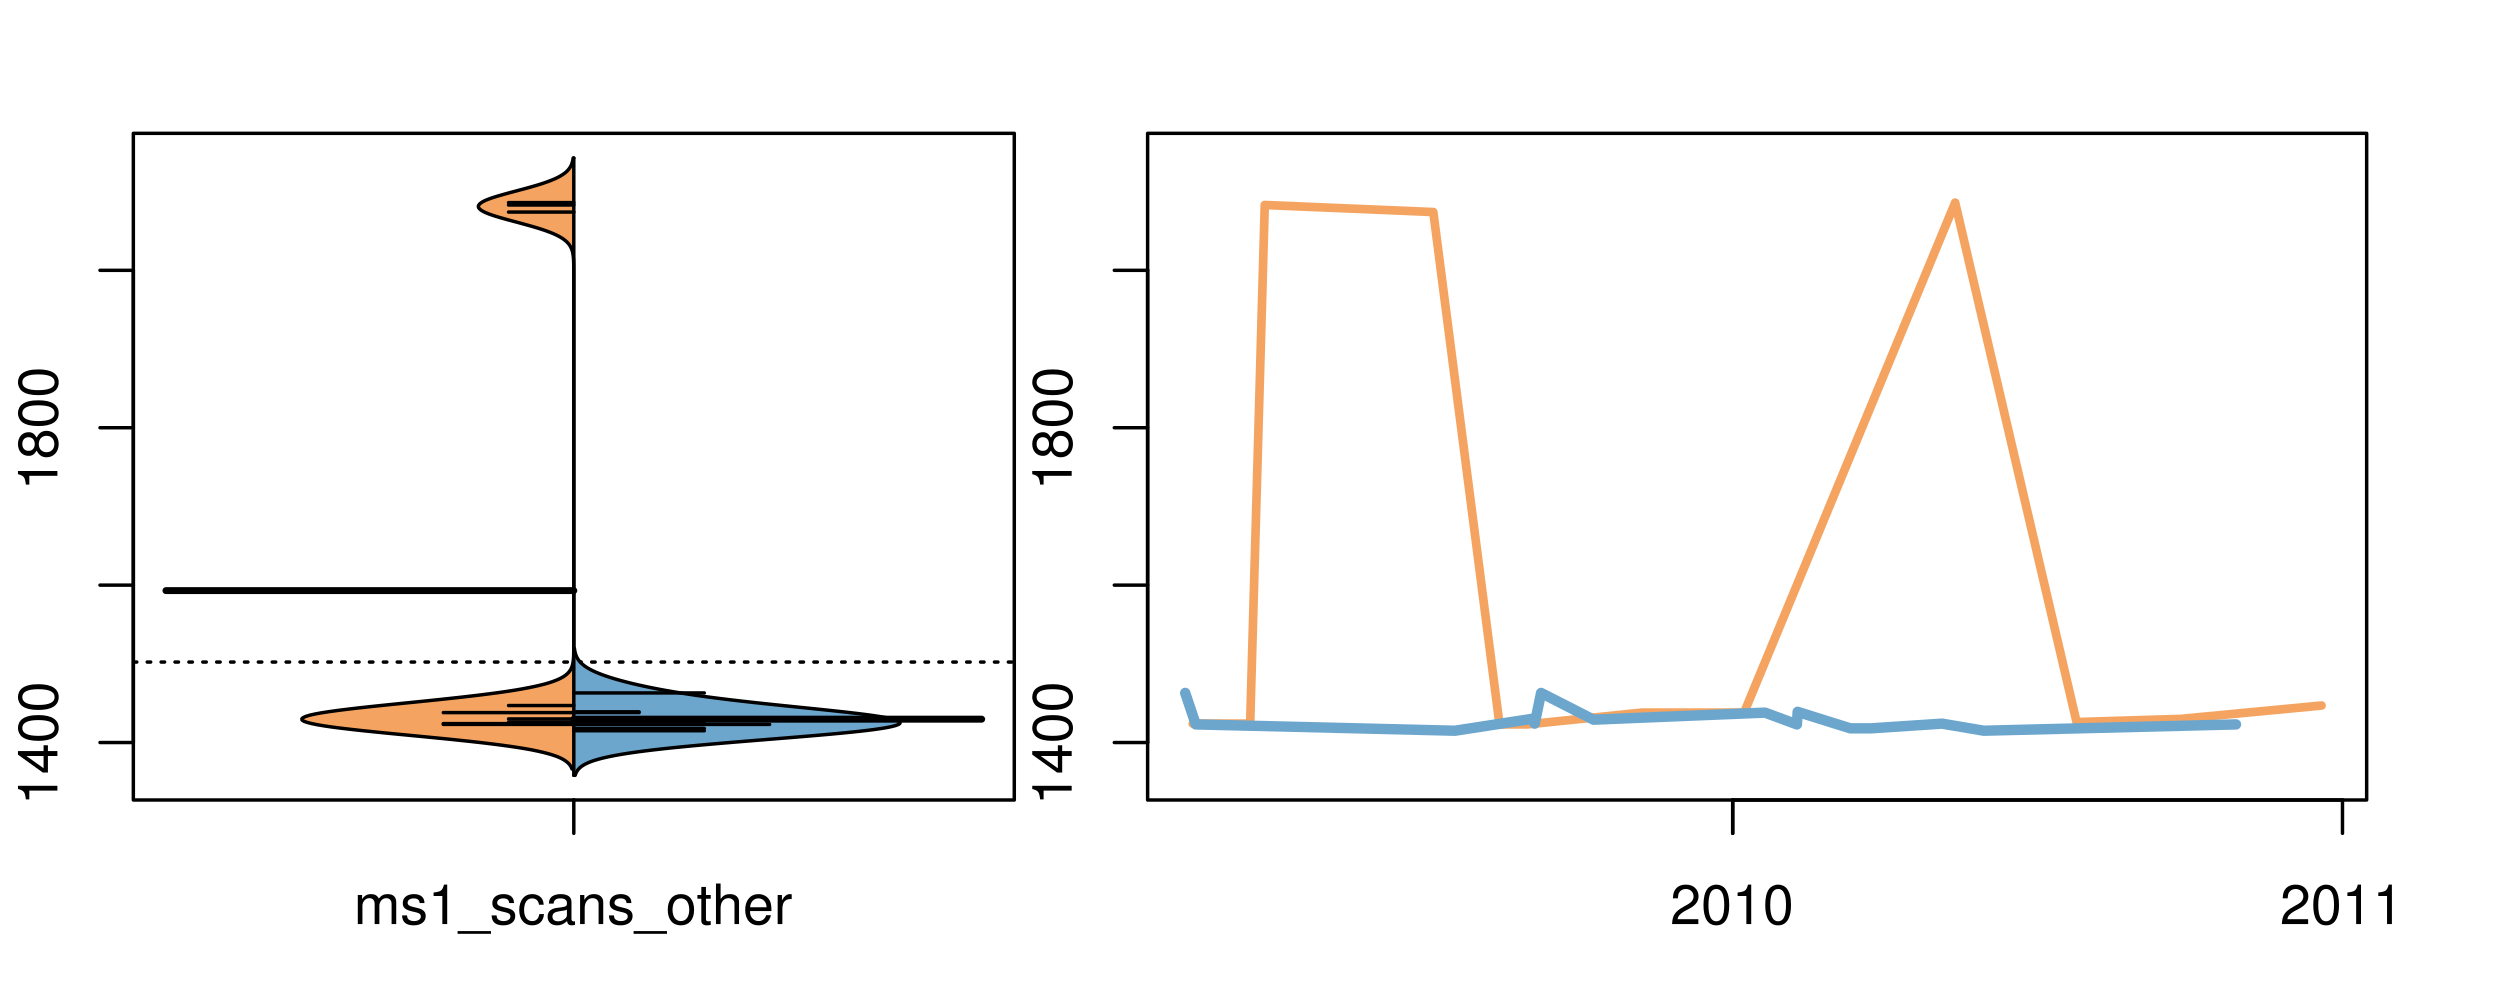 <?xml version="1.0" encoding="UTF-8"?>
<svg xmlns="http://www.w3.org/2000/svg" xmlns:xlink="http://www.w3.org/1999/xlink" width="540pt" height="216pt" viewBox="0 0 540 216" version="1.1">
<defs>
<g>
<symbol overflow="visible" id="glyph0-0">
<path style="stroke:none;" d="M -6.062 -3.109 L 0 -3.109 L 0 -4.156 L -8.516 -4.156 L -8.516 -3.469 C -7.203 -3.094 -7.016 -2.859 -6.812 -1.219 L -6.062 -1.219 Z M -6.062 -3.109 "/>
</symbol>
<symbol overflow="visible" id="glyph0-1">
<path style="stroke:none;" d="M -2.047 -3.922 L 0 -3.922 L 0 -4.984 L -2.047 -4.984 L -2.047 -6.234 L -2.984 -6.234 L -2.984 -4.984 L -8.516 -4.984 L -8.516 -4.203 L -3.156 -0.344 L -2.047 -0.344 Z M -2.984 -3.922 L -2.984 -1.266 L -6.703 -3.922 Z M -2.984 -3.922 "/>
</symbol>
<symbol overflow="visible" id="glyph0-2">
<path style="stroke:none;" d="M -8.516 -3.297 C -8.516 -2.516 -8.156 -1.781 -7.578 -1.344 C -6.828 -0.797 -5.688 -0.516 -4.109 -0.516 C -1.25 -0.516 0.281 -1.469 0.281 -3.297 C 0.281 -5.094 -1.25 -6.078 -4.047 -6.078 C -5.703 -6.078 -6.797 -5.812 -7.578 -5.25 C -8.172 -4.812 -8.516 -4.109 -8.516 -3.297 Z M -7.578 -3.297 C -7.578 -4.438 -6.422 -5 -4.141 -5 C -1.734 -5 -0.594 -4.453 -0.594 -3.281 C -0.594 -2.156 -1.781 -1.594 -4.109 -1.594 C -6.438 -1.594 -7.578 -2.156 -7.578 -3.297 Z M -7.578 -3.297 "/>
</symbol>
<symbol overflow="visible" id="glyph0-3">
<path style="stroke:none;" d="M -4.469 -4.688 C -5 -5.562 -5.438 -5.859 -6.234 -5.859 C -7.578 -5.859 -8.516 -4.812 -8.516 -3.297 C -8.516 -1.797 -7.578 -0.75 -6.234 -0.75 C -5.453 -0.75 -5.016 -1.031 -4.469 -1.891 C -4.016 -0.922 -3.297 -0.438 -2.359 -0.438 C -0.797 -0.438 0.281 -1.625 0.281 -3.297 C 0.281 -4.984 -0.797 -6.156 -2.359 -6.156 C -3.297 -6.156 -4.016 -5.672 -4.469 -4.688 Z M -7.578 -3.297 C -7.578 -4.203 -7.047 -4.781 -6.219 -4.781 C -5.422 -4.781 -4.891 -4.188 -4.891 -3.297 C -4.891 -2.406 -5.422 -1.828 -6.234 -1.828 C -7.047 -1.828 -7.578 -2.406 -7.578 -3.297 Z M -4.016 -3.297 C -4.016 -4.359 -3.344 -5.078 -2.344 -5.078 C -1.328 -5.078 -0.656 -4.359 -0.656 -3.281 C -0.656 -2.25 -1.344 -1.531 -2.344 -1.531 C -3.344 -1.531 -4.016 -2.25 -4.016 -3.297 Z M -4.016 -3.297 "/>
</symbol>
<symbol overflow="visible" id="glyph0-4">
<path style="stroke:none;" d="M -8.75 -5.938 L -8.75 -4.938 L -5.5 -4.938 C -6.125 -4.531 -6.469 -3.859 -6.469 -3.016 C -6.469 -1.375 -5.156 -0.312 -3.156 -0.312 C -1.031 -0.312 0.281 -1.359 0.281 -3.047 C 0.281 -3.906 -0.047 -4.516 -0.828 -5.047 L 0 -5.047 L 0 -5.938 Z M -5.531 -3.188 C -5.531 -4.266 -4.578 -4.938 -3.078 -4.938 C -1.625 -4.938 -0.656 -4.25 -0.656 -3.188 C -0.656 -2.094 -1.625 -1.359 -3.094 -1.359 C -4.562 -1.359 -5.531 -2.094 -5.531 -3.188 Z M -5.531 -3.188 "/>
</symbol>
<symbol overflow="visible" id="glyph0-5">
<path style="stroke:none;" d="M -6.281 -3.094 L -6.281 -2.047 L -7.266 -2.047 C -7.688 -2.047 -7.906 -2.297 -7.906 -2.75 C -7.906 -2.828 -7.906 -2.875 -7.891 -3.094 L -8.719 -3.094 C -8.766 -2.875 -8.781 -2.734 -8.781 -2.531 C -8.781 -1.609 -8.25 -1.062 -7.359 -1.062 L -6.281 -1.062 L -6.281 -0.219 L -5.469 -0.219 L -5.469 -1.062 L 0 -1.062 L 0 -2.047 L -5.469 -2.047 L -5.469 -3.094 Z M -6.281 -3.094 "/>
</symbol>
<symbol overflow="visible" id="glyph0-6">
<path style="stroke:none;" d="M 1.516 -6.938 L 1.516 0.266 L 2.109 0.266 L 2.109 -6.938 Z M 1.516 -6.938 "/>
</symbol>
<symbol overflow="visible" id="glyph0-7">
<path style="stroke:none;" d="M -6.469 -3.266 C -6.469 -1.5 -5.203 -0.438 -3.094 -0.438 C -0.984 -0.438 0.281 -1.484 0.281 -3.281 C 0.281 -5.047 -0.984 -6.125 -3.047 -6.125 C -5.219 -6.125 -6.469 -5.078 -6.469 -3.266 Z M -5.547 -3.281 C -5.547 -4.406 -4.625 -5.078 -3.062 -5.078 C -1.578 -5.078 -0.641 -4.375 -0.641 -3.281 C -0.641 -2.156 -1.578 -1.469 -3.094 -1.469 C -4.609 -1.469 -5.547 -2.156 -5.547 -3.281 Z M -5.547 -3.281 "/>
</symbol>
<symbol overflow="visible" id="glyph0-8">
<path style="stroke:none;" d="M -8.75 -1.828 L -8.75 -0.812 L 0 -0.812 L 0 -1.828 Z M -8.75 -1.828 "/>
</symbol>
<symbol overflow="visible" id="glyph0-9">
<path style="stroke:none;" d="M -1.25 -2.297 L -1.25 -1.047 L 0 -1.047 L 0 -2.297 Z M -1.25 -2.297 "/>
</symbol>
<symbol overflow="visible" id="glyph0-10">
<path style="stroke:none;" d="M 0 -3.422 L -6.281 -5.828 L -6.281 -4.703 L -1.188 -2.922 L -6.281 -1.25 L -6.281 -0.125 L 0 -2.328 Z M 0 -3.422 "/>
</symbol>
<symbol overflow="visible" id="glyph0-11">
<path style="stroke:none;" d="M -0.594 -6.422 C -0.562 -6.312 -0.562 -6.266 -0.562 -6.203 C -0.562 -5.859 -0.75 -5.656 -1.062 -5.656 L -4.75 -5.656 C -5.875 -5.656 -6.469 -4.844 -6.469 -3.297 C -6.469 -2.391 -6.203 -1.625 -5.734 -1.219 C -5.406 -0.922 -5.047 -0.797 -4.422 -0.781 L -4.422 -1.781 C -5.203 -1.875 -5.547 -2.328 -5.547 -3.266 C -5.547 -4.156 -5.203 -4.672 -4.609 -4.672 L -4.344 -4.672 C -3.922 -4.672 -3.75 -4.422 -3.641 -3.625 C -3.469 -2.203 -3.422 -1.984 -3.266 -1.609 C -2.969 -0.875 -2.406 -0.5 -1.578 -0.5 C -0.438 -0.5 0.281 -1.297 0.281 -2.562 C 0.281 -3.359 0 -4 -0.641 -4.703 C -0.016 -4.781 0.281 -5.094 0.281 -5.734 C 0.281 -5.938 0.25 -6.094 0.172 -6.422 Z M -1.984 -4.672 C -1.641 -4.672 -1.438 -4.578 -1.156 -4.266 C -0.797 -3.859 -0.594 -3.375 -0.594 -2.781 C -0.594 -2 -0.969 -1.547 -1.609 -1.547 C -2.266 -1.547 -2.609 -1.984 -2.766 -3.062 C -2.906 -4.109 -2.953 -4.328 -3.109 -4.672 Z M -1.984 -4.672 "/>
</symbol>
<symbol overflow="visible" id="glyph0-12">
<path style="stroke:none;" d="M 0 -5.781 L -6.281 -5.781 L -6.281 -4.781 L -2.719 -4.781 C -1.438 -4.781 -0.594 -4.109 -0.594 -3.078 C -0.594 -2.281 -1.078 -1.781 -1.844 -1.781 L -6.281 -1.781 L -6.281 -0.781 L -1.438 -0.781 C -0.391 -0.781 0.281 -1.562 0.281 -2.781 C 0.281 -3.703 -0.047 -4.297 -0.875 -4.891 L 0 -4.891 Z M 0 -5.781 "/>
</symbol>
<symbol overflow="visible" id="glyph0-13">
<path style="stroke:none;" d="M -2.812 -6.156 C -3.766 -6.156 -4.344 -6.078 -4.812 -5.906 C -5.844 -5.5 -6.469 -4.531 -6.469 -3.359 C -6.469 -1.609 -5.125 -0.484 -3.062 -0.484 C -1 -0.484 0.281 -1.578 0.281 -3.344 C 0.281 -4.781 -0.547 -5.766 -1.906 -6.031 L -1.906 -5.016 C -1.078 -4.734 -0.641 -4.172 -0.641 -3.375 C -0.641 -2.734 -0.938 -2.203 -1.469 -1.859 C -1.828 -1.625 -2.188 -1.531 -2.812 -1.531 Z M -3.625 -1.547 C -4.781 -1.625 -5.547 -2.344 -5.547 -3.344 C -5.547 -4.328 -4.734 -5.094 -3.703 -5.094 C -3.672 -5.094 -3.641 -5.094 -3.625 -5.078 Z M -3.625 -1.547 "/>
</symbol>
<symbol overflow="visible" id="glyph1-0">
<path style="stroke:none;" d="M 0.844 -6.281 L 0.844 0 L 1.844 0 L 1.844 -3.953 C 1.844 -4.859 2.516 -5.594 3.328 -5.594 C 4.062 -5.594 4.484 -5.141 4.484 -4.328 L 4.484 0 L 5.5 0 L 5.5 -3.953 C 5.5 -4.859 6.156 -5.594 6.969 -5.594 C 7.703 -5.594 8.141 -5.125 8.141 -4.328 L 8.141 0 L 9.141 0 L 9.141 -4.719 C 9.141 -5.844 8.5 -6.469 7.312 -6.469 C 6.484 -6.469 5.969 -6.219 5.391 -5.516 C 5.016 -6.188 4.516 -6.469 3.703 -6.469 C 2.859 -6.469 2.297 -6.156 1.766 -5.406 L 1.766 -6.281 Z M 0.844 -6.281 "/>
</symbol>
<symbol overflow="visible" id="glyph1-1">
<path style="stroke:none;" d="M 5.25 -4.531 C 5.25 -5.766 4.422 -6.469 2.969 -6.469 C 1.516 -6.469 0.562 -5.719 0.562 -4.547 C 0.562 -3.562 1.062 -3.094 2.562 -2.734 L 3.484 -2.516 C 4.188 -2.344 4.469 -2.094 4.469 -1.625 C 4.469 -1.047 3.875 -0.641 3 -0.641 C 2.453 -0.641 2 -0.797 1.75 -1.062 C 1.594 -1.25 1.531 -1.422 1.469 -1.875 L 0.406 -1.875 C 0.453 -0.422 1.266 0.281 2.922 0.281 C 4.5 0.281 5.516 -0.5 5.516 -1.719 C 5.516 -2.656 4.984 -3.172 3.734 -3.469 L 2.766 -3.703 C 1.953 -3.891 1.609 -4.156 1.609 -4.594 C 1.609 -5.172 2.125 -5.547 2.938 -5.547 C 3.75 -5.547 4.172 -5.203 4.203 -4.531 Z M 5.25 -4.531 "/>
</symbol>
<symbol overflow="visible" id="glyph1-2">
<path style="stroke:none;" d="M 3.109 -6.062 L 3.109 0 L 4.156 0 L 4.156 -8.516 L 3.469 -8.516 C 3.094 -7.203 2.859 -7.016 1.219 -6.812 L 1.219 -6.062 Z M 3.109 -6.062 "/>
</symbol>
<symbol overflow="visible" id="glyph1-3">
<path style="stroke:none;" d="M 6.938 1.516 L -0.266 1.516 L -0.266 2.109 L 6.938 2.109 Z M 6.938 1.516 "/>
</symbol>
<symbol overflow="visible" id="glyph1-4">
<path style="stroke:none;" d="M 5.656 -4.172 C 5.609 -4.781 5.469 -5.188 5.234 -5.531 C 4.797 -6.125 4.047 -6.469 3.172 -6.469 C 1.469 -6.469 0.375 -5.125 0.375 -3.031 C 0.375 -1.016 1.453 0.281 3.156 0.281 C 4.656 0.281 5.609 -0.625 5.719 -2.156 L 4.719 -2.156 C 4.547 -1.156 4.031 -0.641 3.188 -0.641 C 2.078 -0.641 1.422 -1.547 1.422 -3.031 C 1.422 -4.609 2.062 -5.547 3.156 -5.547 C 4 -5.547 4.531 -5.047 4.641 -4.172 Z M 5.656 -4.172 "/>
</symbol>
<symbol overflow="visible" id="glyph1-5">
<path style="stroke:none;" d="M 6.422 -0.594 C 6.312 -0.562 6.266 -0.562 6.203 -0.562 C 5.859 -0.562 5.656 -0.75 5.656 -1.062 L 5.656 -4.75 C 5.656 -5.875 4.844 -6.469 3.297 -6.469 C 2.391 -6.469 1.625 -6.203 1.219 -5.734 C 0.922 -5.406 0.797 -5.047 0.781 -4.422 L 1.781 -4.422 C 1.875 -5.203 2.328 -5.547 3.266 -5.547 C 4.156 -5.547 4.672 -5.203 4.672 -4.609 L 4.672 -4.344 C 4.672 -3.922 4.422 -3.75 3.625 -3.641 C 2.203 -3.469 1.984 -3.422 1.609 -3.266 C 0.875 -2.969 0.5 -2.406 0.5 -1.578 C 0.5 -0.438 1.297 0.281 2.562 0.281 C 3.359 0.281 4 0 4.703 -0.641 C 4.781 -0.016 5.094 0.281 5.734 0.281 C 5.938 0.281 6.094 0.25 6.422 0.172 Z M 4.672 -1.984 C 4.672 -1.641 4.578 -1.438 4.266 -1.156 C 3.859 -0.797 3.375 -0.594 2.781 -0.594 C 2 -0.594 1.547 -0.969 1.547 -1.609 C 1.547 -2.266 1.984 -2.609 3.062 -2.766 C 4.109 -2.906 4.328 -2.953 4.672 -3.109 Z M 4.672 -1.984 "/>
</symbol>
<symbol overflow="visible" id="glyph1-6">
<path style="stroke:none;" d="M 0.844 -6.281 L 0.844 0 L 1.844 0 L 1.844 -3.469 C 1.844 -4.75 2.516 -5.594 3.547 -5.594 C 4.344 -5.594 4.844 -5.109 4.844 -4.359 L 4.844 0 L 5.844 0 L 5.844 -4.75 C 5.844 -5.797 5.062 -6.469 3.859 -6.469 C 2.922 -6.469 2.312 -6.109 1.766 -5.234 L 1.766 -6.281 Z M 0.844 -6.281 "/>
</symbol>
<symbol overflow="visible" id="glyph1-7">
<path style="stroke:none;" d="M 3.266 -6.469 C 1.5 -6.469 0.438 -5.203 0.438 -3.094 C 0.438 -0.984 1.484 0.281 3.281 0.281 C 5.047 0.281 6.125 -0.984 6.125 -3.047 C 6.125 -5.219 5.078 -6.469 3.266 -6.469 Z M 3.281 -5.547 C 4.406 -5.547 5.078 -4.625 5.078 -3.062 C 5.078 -1.578 4.375 -0.641 3.281 -0.641 C 2.156 -0.641 1.469 -1.578 1.469 -3.094 C 1.469 -4.609 2.156 -5.547 3.281 -5.547 Z M 3.281 -5.547 "/>
</symbol>
<symbol overflow="visible" id="glyph1-8">
<path style="stroke:none;" d="M 3.047 -6.281 L 2.016 -6.281 L 2.016 -8.016 L 1.016 -8.016 L 1.016 -6.281 L 0.172 -6.281 L 0.172 -5.469 L 1.016 -5.469 L 1.016 -0.719 C 1.016 -0.078 1.453 0.281 2.234 0.281 C 2.469 0.281 2.719 0.25 3.047 0.188 L 3.047 -0.641 C 2.922 -0.609 2.766 -0.594 2.562 -0.594 C 2.141 -0.594 2.016 -0.719 2.016 -1.156 L 2.016 -5.469 L 3.047 -5.469 Z M 3.047 -6.281 "/>
</symbol>
<symbol overflow="visible" id="glyph1-9">
<path style="stroke:none;" d="M 0.844 -8.75 L 0.844 0 L 1.844 0 L 1.844 -3.469 C 1.844 -4.75 2.516 -5.594 3.547 -5.594 C 3.859 -5.594 4.188 -5.484 4.422 -5.297 C 4.719 -5.094 4.844 -4.797 4.844 -4.359 L 4.844 0 L 5.828 0 L 5.828 -4.75 C 5.828 -5.812 5.078 -6.469 3.859 -6.469 C 2.969 -6.469 2.422 -6.188 1.844 -5.422 L 1.844 -8.75 Z M 0.844 -8.75 "/>
</symbol>
<symbol overflow="visible" id="glyph1-10">
<path style="stroke:none;" d="M 6.156 -2.812 C 6.156 -3.766 6.078 -4.344 5.906 -4.812 C 5.5 -5.844 4.531 -6.469 3.359 -6.469 C 1.609 -6.469 0.484 -5.125 0.484 -3.062 C 0.484 -1 1.578 0.281 3.344 0.281 C 4.781 0.281 5.766 -0.547 6.031 -1.906 L 5.016 -1.906 C 4.734 -1.078 4.172 -0.641 3.375 -0.641 C 2.734 -0.641 2.203 -0.938 1.859 -1.469 C 1.625 -1.828 1.531 -2.188 1.531 -2.812 Z M 1.547 -3.625 C 1.625 -4.781 2.344 -5.547 3.344 -5.547 C 4.328 -5.547 5.094 -4.734 5.094 -3.703 C 5.094 -3.672 5.094 -3.641 5.078 -3.625 Z M 1.547 -3.625 "/>
</symbol>
<symbol overflow="visible" id="glyph1-11">
<path style="stroke:none;" d="M 0.828 -6.281 L 0.828 0 L 1.844 0 L 1.844 -3.266 C 1.844 -4.156 2.062 -4.75 2.547 -5.094 C 2.859 -5.328 3.156 -5.406 3.859 -5.406 L 3.859 -6.438 C 3.688 -6.453 3.594 -6.469 3.469 -6.469 C 2.812 -6.469 2.328 -6.078 1.75 -5.141 L 1.75 -6.281 Z M 0.828 -6.281 "/>
</symbol>
<symbol overflow="visible" id="glyph1-12">
<path style="stroke:none;" d="M 6.078 -1.047 L 1.594 -1.047 C 1.703 -1.734 2.094 -2.188 3.125 -2.797 L 4.328 -3.438 C 5.516 -4.094 6.125 -4.969 6.125 -6.016 C 6.125 -6.719 5.844 -7.375 5.344 -7.844 C 4.844 -8.297 4.219 -8.516 3.406 -8.516 C 2.328 -8.516 1.531 -8.125 1.062 -7.406 C 0.75 -6.953 0.625 -6.422 0.594 -5.562 L 1.656 -5.562 C 1.688 -6.125 1.766 -6.484 1.906 -6.75 C 2.188 -7.266 2.734 -7.578 3.375 -7.578 C 4.328 -7.578 5.047 -6.906 5.047 -5.984 C 5.047 -5.312 4.656 -4.734 3.906 -4.312 L 2.797 -3.688 C 1.016 -2.672 0.5 -1.875 0.406 0 L 6.078 0 Z M 6.078 -1.047 "/>
</symbol>
<symbol overflow="visible" id="glyph1-13">
<path style="stroke:none;" d="M 3.297 -8.516 C 2.516 -8.516 1.781 -8.156 1.344 -7.578 C 0.797 -6.828 0.516 -5.688 0.516 -4.109 C 0.516 -1.25 1.469 0.281 3.297 0.281 C 5.094 0.281 6.078 -1.25 6.078 -4.047 C 6.078 -5.703 5.812 -6.797 5.25 -7.578 C 4.812 -8.172 4.109 -8.516 3.297 -8.516 Z M 3.297 -7.578 C 4.438 -7.578 5 -6.422 5 -4.141 C 5 -1.734 4.453 -0.594 3.281 -0.594 C 2.156 -0.594 1.594 -1.781 1.594 -4.109 C 1.594 -6.438 2.156 -7.578 3.297 -7.578 Z M 3.297 -7.578 "/>
</symbol>
</g>
<clipPath id="clip1">
  <path d="M 28.801 28.801 L 220.086 28.801 L 220.086 173.801 L 28.801 173.801 Z M 28.801 28.801 "/>
</clipPath>
<clipPath id="clip2">
  <path d="M 247.887 28.801 L 512.199 28.801 L 512.199 173.801 L 247.887 173.801 Z M 247.887 28.801 "/>
</clipPath>
<clipPath id="clip3">
  <path d="M 233.484 14.398 L 526.598 14.398 L 526.598 188.199 L 233.484 188.199 Z M 233.484 14.398 "/>
</clipPath>
<clipPath id="clip4">
  <path d="M 247.887 28.801 L 512.199 28.801 L 512.199 173.801 L 247.887 173.801 Z M 247.887 28.801 "/>
</clipPath>
</defs>
<g id="surface446">
<path style="fill:none;stroke-width:0.75;stroke-linecap:round;stroke-linejoin:round;stroke:rgb(0%,0%,0%);stroke-opacity:1;stroke-miterlimit:10;" d="M 28.801 172.801 L 219.086 172.801 L 219.086 28.801 L 28.801 28.801 L 28.801 172.801 "/>
<path style="fill:none;stroke-width:0.75;stroke-linecap:round;stroke-linejoin:round;stroke:rgb(0%,0%,0%);stroke-opacity:1;stroke-miterlimit:10;" d="M 28.801 160.383 L 28.801 58.387 "/>
<path style="fill:none;stroke-width:0.75;stroke-linecap:round;stroke-linejoin:round;stroke:rgb(0%,0%,0%);stroke-opacity:1;stroke-miterlimit:10;" d="M 28.801 160.383 L 21.602 160.383 "/>
<path style="fill:none;stroke-width:0.75;stroke-linecap:round;stroke-linejoin:round;stroke:rgb(0%,0%,0%);stroke-opacity:1;stroke-miterlimit:10;" d="M 28.801 126.387 L 21.602 126.387 "/>
<path style="fill:none;stroke-width:0.75;stroke-linecap:round;stroke-linejoin:round;stroke:rgb(0%,0%,0%);stroke-opacity:1;stroke-miterlimit:10;" d="M 28.801 92.387 L 21.602 92.387 "/>
<path style="fill:none;stroke-width:0.75;stroke-linecap:round;stroke-linejoin:round;stroke:rgb(0%,0%,0%);stroke-opacity:1;stroke-miterlimit:10;" d="M 28.801 58.387 L 21.602 58.387 "/>
<g style="fill:rgb(0%,0%,0%);fill-opacity:1;">
  <use xlink:href="#glyph0-0" x="12.396" y="173.883"/>
  <use xlink:href="#glyph0-1" x="12.396" y="167.211"/>
  <use xlink:href="#glyph0-2" x="12.396" y="160.539"/>
  <use xlink:href="#glyph0-2" x="12.396" y="153.867"/>
</g>
<g style="fill:rgb(0%,0%,0%);fill-opacity:1;">
  <use xlink:href="#glyph0-0" x="12.396" y="105.887"/>
  <use xlink:href="#glyph0-3" x="12.396" y="99.215"/>
  <use xlink:href="#glyph0-2" x="12.396" y="92.543"/>
  <use xlink:href="#glyph0-2" x="12.396" y="85.871"/>
</g>
<path style="fill:none;stroke-width:0.75;stroke-linecap:round;stroke-linejoin:round;stroke:rgb(0%,0%,0%);stroke-opacity:1;stroke-miterlimit:10;" d="M 123.941 172.801 L 123.941 172.801 "/>
<path style="fill:none;stroke-width:0.75;stroke-linecap:round;stroke-linejoin:round;stroke:rgb(0%,0%,0%);stroke-opacity:1;stroke-miterlimit:10;" d="M 123.941 172.801 L 123.941 180 "/>
<g style="fill:rgb(0%,0%,0%);fill-opacity:1;">
  <use xlink:href="#glyph1-0" x="76.441" y="199.596"/>
  <use xlink:href="#glyph1-1" x="86.438" y="199.596"/>
  <use xlink:href="#glyph1-2" x="92.438" y="199.596"/>
  <use xlink:href="#glyph1-3" x="99.109" y="199.596"/>
  <use xlink:href="#glyph1-1" x="105.781" y="199.596"/>
  <use xlink:href="#glyph1-4" x="111.781" y="199.596"/>
  <use xlink:href="#glyph1-5" x="117.781" y="199.596"/>
  <use xlink:href="#glyph1-6" x="124.453" y="199.596"/>
  <use xlink:href="#glyph1-1" x="131.125" y="199.596"/>
  <use xlink:href="#glyph1-3" x="137.125" y="199.596"/>
  <use xlink:href="#glyph1-7" x="143.797" y="199.596"/>
  <use xlink:href="#glyph1-8" x="150.469" y="199.596"/>
  <use xlink:href="#glyph1-9" x="153.805" y="199.596"/>
  <use xlink:href="#glyph1-10" x="160.477" y="199.596"/>
  <use xlink:href="#glyph1-11" x="167.148" y="199.596"/>
</g>
<g clip-path="url(#clip1)" clip-rule="nonzero">
<path style="fill:none;stroke-width:0.75;stroke-linecap:round;stroke-linejoin:round;stroke:rgb(0%,0%,0%);stroke-opacity:1;stroke-dasharray:0.75,2.25;stroke-miterlimit:10;" d="M 28.801 143 L 219.086 143 "/>
<path style=" stroke:none;fill-rule:nonzero;fill:rgb(95.686%,64.314%,37.647%);fill-opacity:1;" d="M 123.941 34.133 L 123.801 34.133 L 123.762 34.391 L 123.715 34.648 L 123.656 34.906 L 123.582 35.168 L 123.492 35.426 L 123.383 35.684 L 123.254 35.941 L 123.102 36.199 L 122.922 36.457 L 122.715 36.715 L 122.465 36.973 L 122.176 37.234 L 121.848 37.492 L 121.473 37.75 L 121.055 38.008 L 120.586 38.266 L 120.055 38.523 L 119.469 38.781 L 118.832 39.039 L 118.137 39.297 L 117.395 39.559 L 116.602 39.816 L 115.754 40.074 L 114.863 40.332 L 113.941 40.59 L 112.996 40.848 L 112.031 41.105 L 110.094 41.621 L 109.148 41.883 L 108.23 42.141 L 107.355 42.398 L 106.535 42.656 L 105.781 42.914 L 105.113 43.172 L 104.547 43.43 L 104.078 43.688 L 103.719 43.949 L 103.469 44.207 L 103.336 44.465 L 103.328 44.723 L 103.461 44.98 L 103.707 45.238 L 104.062 45.496 L 104.527 45.754 L 105.09 46.012 L 105.746 46.273 L 106.496 46.531 L 107.309 46.789 L 108.176 47.047 L 109.086 47.305 L 110.023 47.562 L 110.98 47.82 L 111.945 48.078 L 112.902 48.34 L 113.844 48.598 L 114.758 48.855 L 115.645 49.113 L 116.488 49.371 L 117.281 49.629 L 118.023 49.887 L 118.719 50.145 L 119.359 50.402 L 119.945 50.664 L 120.48 50.922 L 120.957 51.18 L 121.383 51.438 L 121.762 51.695 L 122.094 51.953 L 122.391 52.211 L 122.645 52.469 L 122.863 52.727 L 123.051 52.988 L 123.207 53.246 L 123.344 53.504 L 123.457 53.762 L 123.551 54.02 L 123.629 54.277 L 123.691 54.535 L 123.742 54.793 L 123.785 55.055 L 123.82 55.312 L 123.848 55.57 L 123.871 55.828 L 123.887 56.086 L 123.91 56.602 L 123.926 57.117 L 123.93 57.379 L 123.934 57.637 L 123.934 57.895 L 123.938 58.152 L 123.938 58.41 L 123.941 58.668 L 123.941 139.504 L 123.938 139.762 L 123.938 140.023 L 123.934 140.281 L 123.934 140.539 L 123.93 140.797 L 123.922 141.055 L 123.918 141.312 L 123.895 141.828 L 123.879 142.09 L 123.859 142.348 L 123.836 142.605 L 123.805 142.863 L 123.766 143.121 L 123.715 143.379 L 123.656 143.637 L 123.578 143.895 L 123.484 144.152 L 123.371 144.414 L 123.234 144.672 L 123.062 144.93 L 122.859 145.188 L 122.617 145.445 L 122.332 145.703 L 121.996 145.961 L 121.602 146.219 L 121.137 146.48 L 120.598 146.738 L 119.98 146.996 L 119.281 147.254 L 118.488 147.512 L 117.586 147.77 L 116.562 148.027 L 115.426 148.285 L 114.168 148.543 L 112.785 148.805 L 111.277 149.062 L 109.637 149.32 L 107.844 149.578 L 105.926 149.836 L 103.887 150.094 L 101.734 150.352 L 99.48 150.609 L 97.129 150.867 L 94.684 151.129 L 92.184 151.387 L 89.645 151.645 L 87.094 151.902 L 84.547 152.16 L 82.031 152.418 L 79.598 152.676 L 77.262 152.934 L 75.051 153.195 L 72.992 153.453 L 71.113 153.711 L 69.438 153.969 L 68.035 154.227 L 66.902 154.484 L 66.047 154.742 L 65.477 155 L 65.203 155.258 L 65.23 155.52 L 65.613 155.777 L 66.32 156.035 L 67.316 156.293 L 68.59 156.551 L 70.125 156.809 L 71.902 157.066 L 73.922 157.324 L 76.145 157.582 L 78.516 157.844 L 81.012 158.102 L 83.598 158.359 L 86.25 158.617 L 88.934 158.875 L 91.613 159.133 L 94.258 159.391 L 96.844 159.648 L 99.355 159.91 L 101.773 160.168 L 104.074 160.426 L 106.223 160.684 L 108.234 160.941 L 110.105 161.199 L 111.832 161.457 L 113.414 161.715 L 114.848 161.973 L 116.113 162.234 L 117.246 162.492 L 118.254 162.75 L 119.141 163.008 L 119.922 163.266 L 120.598 163.523 L 121.164 163.781 L 121.652 164.039 L 122.066 164.297 L 122.418 164.559 L 122.711 164.816 L 122.957 165.074 L 123.152 165.332 L 123.316 165.59 L 123.449 165.848 L 123.555 166.105 L 123.941 166.105 Z M 123.941 34.133 "/>
<path style="fill:none;stroke-width:0.75;stroke-linecap:round;stroke-linejoin:round;stroke:rgb(0%,0%,0%);stroke-opacity:1;stroke-miterlimit:10;" d="M 123.941 34.133 L 123.801 34.133 L 123.762 34.391 L 123.715 34.648 L 123.656 34.906 L 123.582 35.168 L 123.492 35.426 L 123.383 35.684 L 123.254 35.941 L 123.102 36.199 L 122.922 36.457 L 122.715 36.715 L 122.465 36.973 L 122.176 37.234 L 121.848 37.492 L 121.473 37.75 L 121.055 38.008 L 120.586 38.266 L 120.055 38.523 L 119.469 38.781 L 118.832 39.039 L 118.137 39.297 L 117.395 39.559 L 116.602 39.816 L 115.754 40.074 L 114.863 40.332 L 113.941 40.59 L 112.996 40.848 L 112.031 41.105 L 110.094 41.621 L 109.148 41.883 L 108.23 42.141 L 107.355 42.398 L 106.535 42.656 L 105.781 42.914 L 105.113 43.172 L 104.547 43.43 L 104.078 43.688 L 103.719 43.949 L 103.469 44.207 L 103.336 44.465 L 103.328 44.723 L 103.461 44.98 L 103.707 45.238 L 104.062 45.496 L 104.527 45.754 L 105.09 46.012 L 105.746 46.273 L 106.496 46.531 L 107.309 46.789 L 108.176 47.047 L 109.086 47.305 L 110.023 47.562 L 110.98 47.82 L 111.945 48.078 L 112.902 48.34 L 113.844 48.598 L 114.758 48.855 L 115.645 49.113 L 116.488 49.371 L 117.281 49.629 L 118.023 49.887 L 118.719 50.145 L 119.359 50.402 L 119.945 50.664 L 120.48 50.922 L 120.957 51.18 L 121.383 51.438 L 121.762 51.695 L 122.094 51.953 L 122.391 52.211 L 122.645 52.469 L 122.863 52.727 L 123.051 52.988 L 123.207 53.246 L 123.344 53.504 L 123.457 53.762 L 123.551 54.02 L 123.629 54.277 L 123.691 54.535 L 123.742 54.793 L 123.785 55.055 L 123.82 55.312 L 123.848 55.57 L 123.871 55.828 L 123.887 56.086 L 123.91 56.602 L 123.926 57.117 L 123.93 57.379 L 123.934 57.637 L 123.934 57.895 L 123.938 58.152 L 123.938 58.41 L 123.941 58.668 L 123.941 139.504 L 123.938 139.762 L 123.938 140.023 L 123.934 140.281 L 123.934 140.539 L 123.93 140.797 L 123.922 141.055 L 123.918 141.312 L 123.895 141.828 L 123.879 142.09 L 123.859 142.348 L 123.836 142.605 L 123.805 142.863 L 123.766 143.121 L 123.715 143.379 L 123.656 143.637 L 123.578 143.895 L 123.484 144.152 L 123.371 144.414 L 123.234 144.672 L 123.062 144.93 L 122.859 145.188 L 122.617 145.445 L 122.332 145.703 L 121.996 145.961 L 121.602 146.219 L 121.137 146.48 L 120.598 146.738 L 119.98 146.996 L 119.281 147.254 L 118.488 147.512 L 117.586 147.77 L 116.562 148.027 L 115.426 148.285 L 114.168 148.543 L 112.785 148.805 L 111.277 149.062 L 109.637 149.32 L 107.844 149.578 L 105.926 149.836 L 103.887 150.094 L 101.734 150.352 L 99.48 150.609 L 97.129 150.867 L 94.684 151.129 L 92.184 151.387 L 89.645 151.645 L 87.094 151.902 L 84.547 152.16 L 82.031 152.418 L 79.598 152.676 L 77.262 152.934 L 75.051 153.195 L 72.992 153.453 L 71.113 153.711 L 69.438 153.969 L 68.035 154.227 L 66.902 154.484 L 66.047 154.742 L 65.477 155 L 65.203 155.258 L 65.23 155.52 L 65.613 155.777 L 66.32 156.035 L 67.316 156.293 L 68.59 156.551 L 70.125 156.809 L 71.902 157.066 L 73.922 157.324 L 76.145 157.582 L 78.516 157.844 L 81.012 158.102 L 83.598 158.359 L 86.25 158.617 L 88.934 158.875 L 91.613 159.133 L 94.258 159.391 L 96.844 159.648 L 99.355 159.91 L 101.773 160.168 L 104.074 160.426 L 106.223 160.684 L 108.234 160.941 L 110.105 161.199 L 111.832 161.457 L 113.414 161.715 L 114.848 161.973 L 116.113 162.234 L 117.246 162.492 L 118.254 162.75 L 119.141 163.008 L 119.922 163.266 L 120.598 163.523 L 121.164 163.781 L 121.652 164.039 L 122.066 164.297 L 122.418 164.559 L 122.711 164.816 L 122.957 165.074 L 123.152 165.332 L 123.316 165.59 L 123.449 165.848 L 123.555 166.105 L 123.941 166.105 "/>
<path style=" stroke:none;fill-rule:nonzero;fill:rgb(42.353%,65.098%,80.392%);fill-opacity:1;" d="M 123.941 167.465 L 124.238 167.465 L 124.254 167.414 L 124.27 167.359 L 124.289 167.305 L 124.309 167.254 L 124.324 167.199 L 124.348 167.145 L 124.367 167.09 L 124.391 167.039 L 124.438 166.93 L 124.465 166.875 L 124.492 166.824 L 124.547 166.715 L 124.578 166.66 L 124.609 166.609 L 124.715 166.445 L 124.754 166.395 L 124.832 166.285 L 124.879 166.23 L 124.922 166.18 L 125.016 166.07 L 125.07 166.02 L 125.121 165.965 L 125.176 165.91 L 125.234 165.855 L 125.293 165.805 L 125.418 165.695 L 125.484 165.641 L 125.555 165.59 L 125.703 165.48 L 125.781 165.426 L 125.863 165.375 L 125.945 165.32 L 126.031 165.266 L 126.121 165.211 L 126.215 165.16 L 126.312 165.105 L 126.516 164.996 L 126.625 164.945 L 126.852 164.836 L 126.973 164.785 L 127.094 164.73 L 127.352 164.621 L 127.488 164.57 L 127.629 164.516 L 127.773 164.461 L 127.922 164.406 L 128.078 164.355 L 128.234 164.301 L 128.57 164.191 L 128.746 164.141 L 128.926 164.086 L 129.109 164.031 L 129.301 163.977 L 129.496 163.926 L 129.699 163.871 L 129.906 163.816 L 130.121 163.762 L 130.34 163.711 L 130.566 163.656 L 130.797 163.602 L 131.035 163.551 L 131.281 163.496 L 131.531 163.441 L 131.789 163.387 L 132.055 163.336 L 132.324 163.281 L 132.602 163.227 L 132.883 163.172 L 133.18 163.121 L 133.473 163.066 L 133.781 163.012 L 134.094 162.957 L 134.414 162.906 L 134.738 162.852 L 135.418 162.742 L 135.77 162.691 L 136.125 162.637 L 136.859 162.527 L 137.242 162.477 L 137.629 162.422 L 138.027 162.367 L 138.43 162.316 L 138.84 162.262 L 139.258 162.207 L 139.684 162.152 L 140.117 162.102 L 140.559 162.047 L 141.008 161.992 L 141.465 161.938 L 141.93 161.887 L 142.402 161.832 L 142.883 161.777 L 143.367 161.723 L 143.863 161.672 L 144.367 161.617 L 144.875 161.562 L 145.391 161.508 L 145.918 161.457 L 146.445 161.402 L 146.984 161.348 L 147.527 161.293 L 148.082 161.242 L 148.637 161.188 L 149.203 161.133 L 149.773 161.082 L 150.352 161.027 L 150.934 160.973 L 151.523 160.918 L 152.117 160.867 L 152.719 160.812 L 153.324 160.758 L 153.934 160.703 L 154.551 160.652 L 155.172 160.598 L 155.797 160.543 L 156.426 160.488 L 157.059 160.438 L 157.695 160.383 L 158.336 160.328 L 158.98 160.273 L 159.629 160.223 L 160.277 160.168 L 160.934 160.113 L 161.586 160.062 L 162.246 160.008 L 162.902 159.953 L 163.566 159.898 L 164.227 159.848 L 164.891 159.793 L 165.551 159.738 L 166.215 159.684 L 166.879 159.633 L 167.543 159.578 L 168.203 159.523 L 168.867 159.469 L 169.527 159.418 L 170.84 159.309 L 171.492 159.254 L 172.145 159.203 L 172.793 159.148 L 173.438 159.094 L 174.074 159.039 L 174.711 158.988 L 175.344 158.934 L 175.973 158.879 L 176.594 158.828 L 177.82 158.719 L 178.422 158.664 L 179.02 158.613 L 179.609 158.559 L 180.195 158.504 L 180.77 158.449 L 181.336 158.398 L 181.895 158.344 L 182.449 158.289 L 182.988 158.234 L 183.523 158.184 L 184.043 158.129 L 184.559 158.074 L 185.059 158.02 L 185.555 157.969 L 186.031 157.914 L 186.504 157.859 L 186.957 157.805 L 187.41 157.754 L 188.27 157.645 L 188.676 157.594 L 189.078 157.539 L 189.457 157.484 L 189.832 157.43 L 190.188 157.379 L 190.535 157.324 L 190.863 157.27 L 191.184 157.215 L 191.484 157.164 L 191.773 157.109 L 192.051 157.055 L 192.309 157 L 192.555 156.949 L 192.785 156.895 L 193 156.84 L 193.199 156.785 L 193.387 156.734 L 193.555 156.68 L 193.715 156.625 L 193.848 156.57 L 193.977 156.52 L 194.082 156.465 L 194.18 156.41 L 194.254 156.359 L 194.324 156.305 L 194.402 156.195 L 194.41 156.145 L 194.418 156.09 L 194.398 156.035 L 194.375 155.98 L 194.27 155.875 L 194.195 155.82 L 194.109 155.766 L 194 155.715 L 193.887 155.66 L 193.754 155.605 L 193.609 155.551 L 193.445 155.5 L 193.273 155.445 L 193.086 155.391 L 192.883 155.336 L 192.672 155.285 L 192.441 155.23 L 192.203 155.176 L 191.949 155.125 L 191.688 155.07 L 191.406 155.016 L 191.121 154.961 L 190.816 154.91 L 190.508 154.855 L 189.852 154.746 L 189.504 154.695 L 189.152 154.641 L 188.785 154.586 L 188.414 154.531 L 188.027 154.48 L 187.637 154.426 L 186.824 154.316 L 186.402 154.266 L 185.98 154.211 L 185.105 154.102 L 184.656 154.051 L 184.199 153.996 L 183.738 153.941 L 183.273 153.891 L 182.801 153.836 L 181.84 153.727 L 181.352 153.676 L 180.859 153.621 L 180.363 153.566 L 179.863 153.512 L 179.355 153.461 L 178.852 153.406 L 177.828 153.297 L 177.312 153.246 L 175.754 153.082 L 175.23 153.031 L 174.184 152.922 L 173.656 152.867 L 173.133 152.816 L 172.605 152.762 L 172.082 152.707 L 171.555 152.656 L 169.984 152.492 L 169.465 152.441 L 168.426 152.332 L 167.91 152.277 L 167.395 152.227 L 166.371 152.117 L 165.863 152.062 L 165.359 152.012 L 164.855 151.957 L 164.355 151.902 L 163.859 151.848 L 163.363 151.797 L 162.387 151.688 L 161.902 151.633 L 161.422 151.582 L 160.945 151.527 L 160.473 151.473 L 160.004 151.422 L 159.074 151.312 L 158.621 151.258 L 158.164 151.207 L 157.719 151.152 L 157.27 151.098 L 156.832 151.043 L 156.391 150.992 L 155.531 150.883 L 155.109 150.828 L 154.688 150.777 L 154.27 150.723 L 153.859 150.668 L 153.453 150.613 L 153.047 150.562 L 152.648 150.508 L 152.254 150.453 L 151.863 150.402 L 151.098 150.293 L 150.719 150.238 L 150.344 150.188 L 149.609 150.078 L 149.246 150.023 L 148.891 149.973 L 148.535 149.918 L 147.84 149.809 L 147.496 149.758 L 146.824 149.648 L 146.496 149.594 L 146.168 149.543 L 145.844 149.488 L 145.523 149.434 L 145.211 149.379 L 144.895 149.328 L 144.586 149.273 L 144.281 149.219 L 143.977 149.168 L 143.383 149.059 L 143.09 149.004 L 142.801 148.953 L 142.512 148.898 L 141.949 148.789 L 141.672 148.738 L 141.125 148.629 L 140.855 148.574 L 140.59 148.523 L 140.066 148.414 L 139.809 148.359 L 139.551 148.309 L 139.051 148.199 L 138.805 148.145 L 138.559 148.094 L 138.074 147.984 L 137.84 147.934 L 137.602 147.879 L 137.141 147.77 L 136.914 147.719 L 136.688 147.664 L 136.465 147.609 L 136.246 147.555 L 136.027 147.504 L 135.809 147.449 L 135.387 147.34 L 135.176 147.289 L 134.969 147.234 L 134.562 147.125 L 134.363 147.074 L 134.164 147.02 L 133.773 146.91 L 133.582 146.859 L 133.207 146.75 L 133.023 146.699 L 132.84 146.645 L 132.48 146.535 L 132.305 146.484 L 132.129 146.43 L 131.957 146.375 L 131.789 146.32 L 131.621 146.27 L 131.293 146.16 L 131.133 146.105 L 130.973 146.055 L 130.816 146 L 130.512 145.891 L 130.359 145.84 L 130.211 145.785 L 129.922 145.676 L 129.781 145.625 L 129.508 145.516 L 129.371 145.465 L 129.238 145.41 L 128.98 145.301 L 128.852 145.25 L 128.73 145.195 L 128.605 145.141 L 128.488 145.086 L 128.371 145.035 L 128.254 144.98 L 128.027 144.871 L 127.918 144.82 L 127.809 144.766 L 127.707 144.711 L 127.602 144.656 L 127.5 144.605 L 127.207 144.441 L 127.113 144.391 L 126.934 144.281 L 126.848 144.23 L 126.676 144.121 L 126.594 144.066 L 126.516 144.016 L 126.359 143.906 L 126.285 143.852 L 126.211 143.801 L 126.07 143.691 L 126.004 143.637 L 125.938 143.586 L 125.871 143.531 L 125.746 143.422 L 125.688 143.371 L 125.629 143.316 L 125.574 143.262 L 125.516 143.207 L 125.41 143.102 L 125.359 143.047 L 125.312 142.996 L 125.262 142.941 L 125.215 142.887 L 125.172 142.832 L 125.125 142.781 L 125.086 142.727 L 125.043 142.672 L 125.004 142.617 L 124.965 142.566 L 124.926 142.512 L 124.891 142.457 L 124.852 142.402 L 124.82 142.352 L 124.785 142.297 L 124.723 142.188 L 124.691 142.137 L 124.664 142.082 L 124.633 142.027 L 124.605 141.977 L 124.582 141.922 L 124.555 141.867 L 124.531 141.812 L 124.508 141.762 L 124.438 141.598 L 124.418 141.547 L 124.359 141.383 L 124.344 141.332 L 124.324 141.277 L 124.293 141.168 L 124.277 141.117 L 124.262 141.062 L 124.25 141.008 L 124.234 140.953 L 124.223 140.902 L 124.199 140.793 L 124.188 140.742 L 124.152 140.578 L 124.145 140.527 L 124.137 140.473 L 124.125 140.418 L 124.117 140.363 L 124.109 140.312 L 124.086 140.148 L 124.078 140.098 L 124.074 140.043 L 123.941 140.043 Z M 123.941 167.465 "/>
<path style="fill:none;stroke-width:0.75;stroke-linecap:round;stroke-linejoin:round;stroke:rgb(0%,0%,0%);stroke-opacity:1;stroke-miterlimit:10;" d="M 123.941 167.465 L 124.238 167.465 L 124.254 167.414 L 124.27 167.359 L 124.289 167.305 L 124.309 167.254 L 124.324 167.199 L 124.348 167.145 L 124.367 167.09 L 124.391 167.039 L 124.438 166.93 L 124.465 166.875 L 124.492 166.824 L 124.547 166.715 L 124.578 166.66 L 124.609 166.609 L 124.715 166.445 L 124.754 166.395 L 124.832 166.285 L 124.879 166.23 L 124.922 166.18 L 125.016 166.07 L 125.07 166.02 L 125.121 165.965 L 125.176 165.91 L 125.234 165.855 L 125.293 165.805 L 125.418 165.695 L 125.484 165.641 L 125.555 165.59 L 125.703 165.48 L 125.781 165.426 L 125.863 165.375 L 125.945 165.32 L 126.031 165.266 L 126.121 165.211 L 126.215 165.16 L 126.312 165.105 L 126.516 164.996 L 126.625 164.945 L 126.852 164.836 L 126.973 164.785 L 127.094 164.73 L 127.352 164.621 L 127.488 164.57 L 127.629 164.516 L 127.773 164.461 L 127.922 164.406 L 128.078 164.355 L 128.234 164.301 L 128.57 164.191 L 128.746 164.141 L 128.926 164.086 L 129.109 164.031 L 129.301 163.977 L 129.496 163.926 L 129.699 163.871 L 129.906 163.816 L 130.121 163.762 L 130.34 163.711 L 130.566 163.656 L 130.797 163.602 L 131.035 163.551 L 131.281 163.496 L 131.531 163.441 L 131.789 163.387 L 132.055 163.336 L 132.324 163.281 L 132.602 163.227 L 132.883 163.172 L 133.18 163.121 L 133.473 163.066 L 133.781 163.012 L 134.094 162.957 L 134.414 162.906 L 134.738 162.852 L 135.418 162.742 L 135.77 162.691 L 136.125 162.637 L 136.859 162.527 L 137.242 162.477 L 137.629 162.422 L 138.027 162.367 L 138.43 162.316 L 138.84 162.262 L 139.258 162.207 L 139.684 162.152 L 140.117 162.102 L 140.559 162.047 L 141.008 161.992 L 141.465 161.938 L 141.93 161.887 L 142.402 161.832 L 142.883 161.777 L 143.367 161.723 L 143.863 161.672 L 144.367 161.617 L 144.875 161.562 L 145.391 161.508 L 145.918 161.457 L 146.445 161.402 L 146.984 161.348 L 147.527 161.293 L 148.082 161.242 L 148.637 161.188 L 149.203 161.133 L 149.773 161.082 L 150.352 161.027 L 150.934 160.973 L 151.523 160.918 L 152.117 160.867 L 152.719 160.812 L 153.324 160.758 L 153.934 160.703 L 154.551 160.652 L 155.172 160.598 L 155.797 160.543 L 156.426 160.488 L 157.059 160.438 L 157.695 160.383 L 158.336 160.328 L 158.98 160.273 L 159.629 160.223 L 160.277 160.168 L 160.934 160.113 L 161.586 160.062 L 162.246 160.008 L 162.902 159.953 L 163.566 159.898 L 164.227 159.848 L 164.891 159.793 L 165.551 159.738 L 166.215 159.684 L 166.879 159.633 L 167.543 159.578 L 168.203 159.523 L 168.867 159.469 L 169.527 159.418 L 170.84 159.309 L 171.492 159.254 L 172.145 159.203 L 172.793 159.148 L 173.438 159.094 L 174.074 159.039 L 174.711 158.988 L 175.344 158.934 L 175.973 158.879 L 176.594 158.828 L 177.82 158.719 L 178.422 158.664 L 179.02 158.613 L 179.609 158.559 L 180.195 158.504 L 180.77 158.449 L 181.336 158.398 L 181.895 158.344 L 182.449 158.289 L 182.988 158.234 L 183.523 158.184 L 184.043 158.129 L 184.559 158.074 L 185.059 158.02 L 185.555 157.969 L 186.031 157.914 L 186.504 157.859 L 186.957 157.805 L 187.41 157.754 L 188.27 157.645 L 188.676 157.594 L 189.078 157.539 L 189.457 157.484 L 189.832 157.43 L 190.188 157.379 L 190.535 157.324 L 190.863 157.27 L 191.184 157.215 L 191.484 157.164 L 191.773 157.109 L 192.051 157.055 L 192.309 157 L 192.555 156.949 L 192.785 156.895 L 193 156.84 L 193.199 156.785 L 193.387 156.734 L 193.555 156.68 L 193.715 156.625 L 193.848 156.57 L 193.977 156.52 L 194.082 156.465 L 194.18 156.41 L 194.254 156.359 L 194.324 156.305 L 194.402 156.195 L 194.41 156.145 L 194.418 156.09 L 194.398 156.035 L 194.375 155.98 L 194.27 155.875 L 194.195 155.82 L 194.109 155.766 L 194 155.715 L 193.887 155.66 L 193.754 155.605 L 193.609 155.551 L 193.445 155.5 L 193.273 155.445 L 193.086 155.391 L 192.883 155.336 L 192.672 155.285 L 192.441 155.23 L 192.203 155.176 L 191.949 155.125 L 191.688 155.07 L 191.406 155.016 L 191.121 154.961 L 190.816 154.91 L 190.508 154.855 L 189.852 154.746 L 189.504 154.695 L 189.152 154.641 L 188.785 154.586 L 188.414 154.531 L 188.027 154.48 L 187.637 154.426 L 186.824 154.316 L 186.402 154.266 L 185.98 154.211 L 185.105 154.102 L 184.656 154.051 L 184.199 153.996 L 183.738 153.941 L 183.273 153.891 L 182.801 153.836 L 181.84 153.727 L 181.352 153.676 L 180.859 153.621 L 180.363 153.566 L 179.863 153.512 L 179.355 153.461 L 178.852 153.406 L 177.828 153.297 L 177.312 153.246 L 175.754 153.082 L 175.23 153.031 L 174.184 152.922 L 173.656 152.867 L 173.133 152.816 L 172.605 152.762 L 172.082 152.707 L 171.555 152.656 L 169.984 152.492 L 169.465 152.441 L 168.426 152.332 L 167.91 152.277 L 167.395 152.227 L 166.371 152.117 L 165.863 152.062 L 165.359 152.012 L 164.855 151.957 L 164.355 151.902 L 163.859 151.848 L 163.363 151.797 L 162.387 151.688 L 161.902 151.633 L 161.422 151.582 L 160.945 151.527 L 160.473 151.473 L 160.004 151.422 L 159.074 151.312 L 158.621 151.258 L 158.164 151.207 L 157.719 151.152 L 157.27 151.098 L 156.832 151.043 L 156.391 150.992 L 155.531 150.883 L 155.109 150.828 L 154.688 150.777 L 154.27 150.723 L 153.859 150.668 L 153.453 150.613 L 153.047 150.562 L 152.648 150.508 L 152.254 150.453 L 151.863 150.402 L 151.098 150.293 L 150.719 150.238 L 150.344 150.188 L 149.609 150.078 L 149.246 150.023 L 148.891 149.973 L 148.535 149.918 L 147.84 149.809 L 147.496 149.758 L 146.824 149.648 L 146.496 149.594 L 146.168 149.543 L 145.844 149.488 L 145.523 149.434 L 145.211 149.379 L 144.895 149.328 L 144.586 149.273 L 144.281 149.219 L 143.977 149.168 L 143.383 149.059 L 143.09 149.004 L 142.801 148.953 L 142.512 148.898 L 141.949 148.789 L 141.672 148.738 L 141.125 148.629 L 140.855 148.574 L 140.59 148.523 L 140.066 148.414 L 139.809 148.359 L 139.551 148.309 L 139.051 148.199 L 138.805 148.145 L 138.559 148.094 L 138.074 147.984 L 137.84 147.934 L 137.602 147.879 L 137.141 147.77 L 136.914 147.719 L 136.688 147.664 L 136.465 147.609 L 136.246 147.555 L 136.027 147.504 L 135.809 147.449 L 135.387 147.34 L 135.176 147.289 L 134.969 147.234 L 134.562 147.125 L 134.363 147.074 L 134.164 147.02 L 133.773 146.91 L 133.582 146.859 L 133.207 146.75 L 133.023 146.699 L 132.84 146.645 L 132.48 146.535 L 132.305 146.484 L 132.129 146.43 L 131.957 146.375 L 131.789 146.32 L 131.621 146.27 L 131.293 146.16 L 131.133 146.105 L 130.973 146.055 L 130.816 146 L 130.512 145.891 L 130.359 145.84 L 130.211 145.785 L 129.922 145.676 L 129.781 145.625 L 129.508 145.516 L 129.371 145.465 L 129.238 145.41 L 128.98 145.301 L 128.852 145.25 L 128.73 145.195 L 128.605 145.141 L 128.488 145.086 L 128.371 145.035 L 128.254 144.98 L 128.027 144.871 L 127.918 144.82 L 127.809 144.766 L 127.707 144.711 L 127.602 144.656 L 127.5 144.605 L 127.207 144.441 L 127.113 144.391 L 126.934 144.281 L 126.848 144.23 L 126.676 144.121 L 126.594 144.066 L 126.516 144.016 L 126.359 143.906 L 126.285 143.852 L 126.211 143.801 L 126.07 143.691 L 126.004 143.637 L 125.938 143.586 L 125.871 143.531 L 125.746 143.422 L 125.688 143.371 L 125.629 143.316 L 125.574 143.262 L 125.516 143.207 L 125.41 143.102 L 125.359 143.047 L 125.312 142.996 L 125.262 142.941 L 125.215 142.887 L 125.172 142.832 L 125.125 142.781 L 125.086 142.727 L 125.043 142.672 L 125.004 142.617 L 124.965 142.566 L 124.926 142.512 L 124.891 142.457 L 124.852 142.402 L 124.82 142.352 L 124.785 142.297 L 124.723 142.188 L 124.691 142.137 L 124.664 142.082 L 124.633 142.027 L 124.605 141.977 L 124.582 141.922 L 124.555 141.867 L 124.531 141.812 L 124.508 141.762 L 124.438 141.598 L 124.418 141.547 L 124.359 141.383 L 124.344 141.332 L 124.324 141.277 L 124.293 141.168 L 124.277 141.117 L 124.262 141.062 L 124.25 141.008 L 124.234 140.953 L 124.223 140.902 L 124.199 140.793 L 124.188 140.742 L 124.152 140.578 L 124.145 140.527 L 124.137 140.473 L 124.125 140.418 L 124.117 140.363 L 124.109 140.312 L 124.086 140.148 L 124.078 140.098 L 124.074 140.043 L 123.941 140.043 "/>
<path style="fill:none;stroke-width:1.5;stroke-linecap:round;stroke-linejoin:round;stroke:rgb(0%,0%,0%);stroke-opacity:1;stroke-miterlimit:10;" d="M 35.848 127.574 L 123.941 127.574 "/>
<path style="fill:none;stroke-width:1.5;stroke-linecap:round;stroke-linejoin:round;stroke:rgb(0%,0%,0%);stroke-opacity:1;stroke-miterlimit:10;" d="M 123.941 155.34 L 212.039 155.34 "/>
<path style="fill:none;stroke-width:0.75;stroke-linecap:round;stroke-linejoin:round;stroke:rgb(0%,0%,0%);stroke-opacity:1;stroke-miterlimit:10;" d="M 95.754 156.473 L 123.941 156.473 "/>
<path style="fill:none;stroke-width:0.75;stroke-linecap:round;stroke-linejoin:round;stroke:rgb(0%,0%,0%);stroke-opacity:1;stroke-miterlimit:10;" d="M 95.754 156.305 L 123.941 156.305 "/>
<path style="fill:none;stroke-width:0.75;stroke-linecap:round;stroke-linejoin:round;stroke:rgb(0%,0%,0%);stroke-opacity:1;stroke-miterlimit:10;" d="M 109.848 155.965 L 123.941 155.965 "/>
<path style="fill:none;stroke-width:0.75;stroke-linecap:round;stroke-linejoin:round;stroke:rgb(0%,0%,0%);stroke-opacity:1;stroke-miterlimit:10;" d="M 109.848 155.285 L 123.941 155.285 "/>
<path style="fill:none;stroke-width:0.75;stroke-linecap:round;stroke-linejoin:round;stroke:rgb(0%,0%,0%);stroke-opacity:1;stroke-miterlimit:10;" d="M 95.754 153.926 L 123.941 153.926 "/>
<path style="fill:none;stroke-width:0.75;stroke-linecap:round;stroke-linejoin:round;stroke:rgb(0%,0%,0%);stroke-opacity:1;stroke-miterlimit:10;" d="M 109.848 152.395 L 123.941 152.395 "/>
<path style="fill:none;stroke-width:0.75;stroke-linecap:round;stroke-linejoin:round;stroke:rgb(0%,0%,0%);stroke-opacity:1;stroke-miterlimit:10;" d="M 109.848 45.805 L 123.941 45.805 "/>
<path style="fill:none;stroke-width:0.75;stroke-linecap:round;stroke-linejoin:round;stroke:rgb(0%,0%,0%);stroke-opacity:1;stroke-miterlimit:10;" d="M 109.848 44.277 L 123.941 44.277 "/>
<path style="fill:none;stroke-width:0.75;stroke-linecap:round;stroke-linejoin:round;stroke:rgb(0%,0%,0%);stroke-opacity:1;stroke-miterlimit:10;" d="M 109.848 43.766 L 123.941 43.766 "/>
<path style="fill:none;stroke-width:0.75;stroke-linecap:round;stroke-linejoin:round;stroke:rgb(0%,0%,0%);stroke-opacity:1;stroke-miterlimit:10;" d="M 123.941 157.836 L 152.133 157.836 "/>
<path style="fill:none;stroke-width:0.75;stroke-linecap:round;stroke-linejoin:round;stroke:rgb(0%,0%,0%);stroke-opacity:1;stroke-miterlimit:10;" d="M 123.941 157.324 L 152.133 157.324 "/>
<path style="fill:none;stroke-width:0.75;stroke-linecap:round;stroke-linejoin:round;stroke:rgb(0%,0%,0%);stroke-opacity:1;stroke-miterlimit:10;" d="M 123.941 156.473 L 166.23 156.473 "/>
<path style="fill:none;stroke-width:0.75;stroke-linecap:round;stroke-linejoin:round;stroke:rgb(0%,0%,0%);stroke-opacity:1;stroke-miterlimit:10;" d="M 123.941 156.305 L 152.133 156.305 "/>
<path style="fill:none;stroke-width:0.75;stroke-linecap:round;stroke-linejoin:round;stroke:rgb(0%,0%,0%);stroke-opacity:1;stroke-miterlimit:10;" d="M 123.941 155.453 L 138.039 155.453 "/>
<path style="fill:none;stroke-width:0.75;stroke-linecap:round;stroke-linejoin:round;stroke:rgb(0%,0%,0%);stroke-opacity:1;stroke-miterlimit:10;" d="M 123.941 155.285 L 138.039 155.285 "/>
<path style="fill:none;stroke-width:0.75;stroke-linecap:round;stroke-linejoin:round;stroke:rgb(0%,0%,0%);stroke-opacity:1;stroke-miterlimit:10;" d="M 123.941 153.926 L 138.039 153.926 "/>
<path style="fill:none;stroke-width:0.75;stroke-linecap:round;stroke-linejoin:round;stroke:rgb(0%,0%,0%);stroke-opacity:1;stroke-miterlimit:10;" d="M 123.941 153.754 L 138.039 153.754 "/>
<path style="fill:none;stroke-width:0.75;stroke-linecap:round;stroke-linejoin:round;stroke:rgb(0%,0%,0%);stroke-opacity:1;stroke-miterlimit:10;" d="M 123.941 149.676 L 152.133 149.676 "/>
<path style="fill:none;stroke-width:0.75;stroke-linecap:round;stroke-linejoin:round;stroke:rgb(0%,0%,0%);stroke-opacity:1;stroke-miterlimit:10;" d="M 123.941 167.465 L 123.941 34.133 "/>
</g>
<g clip-path="url(#clip2)" clip-rule="nonzero">
<path style="fill:none;stroke-width:1.875;stroke-linecap:round;stroke-linejoin:round;stroke:rgb(95.686%,64.314%,37.647%);stroke-opacity:1;stroke-miterlimit:10;" d="M 257.637 156.305 L 270.035 156.305 L 273.188 44.277 L 309.594 45.805 L 323.895 156.473 L 329.84 156.473 L 354.625 153.926 L 376.723 153.926 L 422.312 43.766 L 448.543 155.965 L 471.012 155.285 L 501.449 152.395 "/>
</g>
<path style="fill:none;stroke-width:0.75;stroke-linecap:round;stroke-linejoin:round;stroke:rgb(0%,0%,0%);stroke-opacity:1;stroke-miterlimit:10;" d="M 374.262 172.801 L 505.977 172.801 "/>
<path style="fill:none;stroke-width:0.75;stroke-linecap:round;stroke-linejoin:round;stroke:rgb(0%,0%,0%);stroke-opacity:1;stroke-miterlimit:10;" d="M 374.262 172.801 L 374.262 180 "/>
<path style="fill:none;stroke-width:0.75;stroke-linecap:round;stroke-linejoin:round;stroke:rgb(0%,0%,0%);stroke-opacity:1;stroke-miterlimit:10;" d="M 374.262 172.801 L 374.262 180 "/>
<path style="fill:none;stroke-width:0.75;stroke-linecap:round;stroke-linejoin:round;stroke:rgb(0%,0%,0%);stroke-opacity:1;stroke-miterlimit:10;" d="M 505.977 172.801 L 505.977 180 "/>
<g style="fill:rgb(0%,0%,0%);fill-opacity:1;">
  <use xlink:href="#glyph1-12" x="360.762" y="199.596"/>
  <use xlink:href="#glyph1-13" x="367.434" y="199.596"/>
  <use xlink:href="#glyph1-2" x="374.105" y="199.596"/>
  <use xlink:href="#glyph1-13" x="380.777" y="199.596"/>
</g>
<g style="fill:rgb(0%,0%,0%);fill-opacity:1;">
  <use xlink:href="#glyph1-12" x="492.477" y="199.596"/>
  <use xlink:href="#glyph1-13" x="499.148" y="199.596"/>
  <use xlink:href="#glyph1-2" x="505.82" y="199.596"/>
  <use xlink:href="#glyph1-2" x="512.492" y="199.596"/>
</g>
<path style="fill:none;stroke-width:0.75;stroke-linecap:round;stroke-linejoin:round;stroke:rgb(0%,0%,0%);stroke-opacity:1;stroke-miterlimit:10;" d="M 247.887 160.383 L 247.887 58.387 "/>
<path style="fill:none;stroke-width:0.75;stroke-linecap:round;stroke-linejoin:round;stroke:rgb(0%,0%,0%);stroke-opacity:1;stroke-miterlimit:10;" d="M 247.887 160.383 L 240.688 160.383 "/>
<path style="fill:none;stroke-width:0.75;stroke-linecap:round;stroke-linejoin:round;stroke:rgb(0%,0%,0%);stroke-opacity:1;stroke-miterlimit:10;" d="M 247.887 126.387 L 240.688 126.387 "/>
<path style="fill:none;stroke-width:0.75;stroke-linecap:round;stroke-linejoin:round;stroke:rgb(0%,0%,0%);stroke-opacity:1;stroke-miterlimit:10;" d="M 247.887 92.387 L 240.688 92.387 "/>
<path style="fill:none;stroke-width:0.75;stroke-linecap:round;stroke-linejoin:round;stroke:rgb(0%,0%,0%);stroke-opacity:1;stroke-miterlimit:10;" d="M 247.887 58.387 L 240.688 58.387 "/>
<g style="fill:rgb(0%,0%,0%);fill-opacity:1;">
  <use xlink:href="#glyph0-0" x="231.482" y="173.883"/>
  <use xlink:href="#glyph0-1" x="231.482" y="167.211"/>
  <use xlink:href="#glyph0-2" x="231.482" y="160.539"/>
  <use xlink:href="#glyph0-2" x="231.482" y="153.867"/>
</g>
<g style="fill:rgb(0%,0%,0%);fill-opacity:1;">
  <use xlink:href="#glyph0-0" x="231.482" y="105.887"/>
  <use xlink:href="#glyph0-3" x="231.482" y="99.215"/>
  <use xlink:href="#glyph0-2" x="231.482" y="92.543"/>
  <use xlink:href="#glyph0-2" x="231.482" y="85.871"/>
</g>
<path style="fill:none;stroke-width:0.75;stroke-linecap:round;stroke-linejoin:round;stroke:rgb(0%,0%,0%);stroke-opacity:1;stroke-miterlimit:10;" d="M 247.887 172.801 L 511.199 172.801 L 511.199 28.801 L 247.887 28.801 L 247.887 172.801 "/>
<g clip-path="url(#clip3)" clip-rule="nonzero">
<g style="fill:rgb(0%,0%,0%);fill-opacity:1;">
  <use xlink:href="#glyph0-4" x="202.682" y="138.301"/>
  <use xlink:href="#glyph0-5" x="202.682" y="131.629"/>
  <use xlink:href="#glyph0-6" x="202.682" y="128.293"/>
  <use xlink:href="#glyph0-7" x="202.682" y="121.621"/>
  <use xlink:href="#glyph0-8" x="202.682" y="114.949"/>
  <use xlink:href="#glyph0-4" x="202.682" y="112.285"/>
  <use xlink:href="#glyph0-9" x="202.682" y="105.613"/>
  <use xlink:href="#glyph0-0" x="202.682" y="102.277"/>
  <use xlink:href="#glyph0-9" x="202.682" y="95.605"/>
  <use xlink:href="#glyph0-10" x="202.682" y="92.27"/>
  <use xlink:href="#glyph0-11" x="202.682" y="86.27"/>
  <use xlink:href="#glyph0-8" x="202.682" y="79.598"/>
  <use xlink:href="#glyph0-12" x="202.682" y="76.934"/>
  <use xlink:href="#glyph0-13" x="202.682" y="70.262"/>
</g>
</g>
<g clip-path="url(#clip4)" clip-rule="nonzero">
<path style="fill:none;stroke-width:2.25;stroke-linecap:round;stroke-linejoin:round;stroke:rgb(42.353%,65.098%,80.392%);stroke-opacity:1;stroke-miterlimit:10;" d="M 256.004 149.676 L 258.293 156.473 L 314.258 157.836 L 330.812 155.285 L 331.496 156.305 L 332.875 149.676 L 344.207 155.453 L 381.242 153.926 L 388.133 156.473 L 388.289 153.754 L 399.664 157.324 L 404.102 157.324 L 419.48 156.305 L 428.504 157.836 L 482.973 156.473 "/>
</g>
</g>
</svg>
